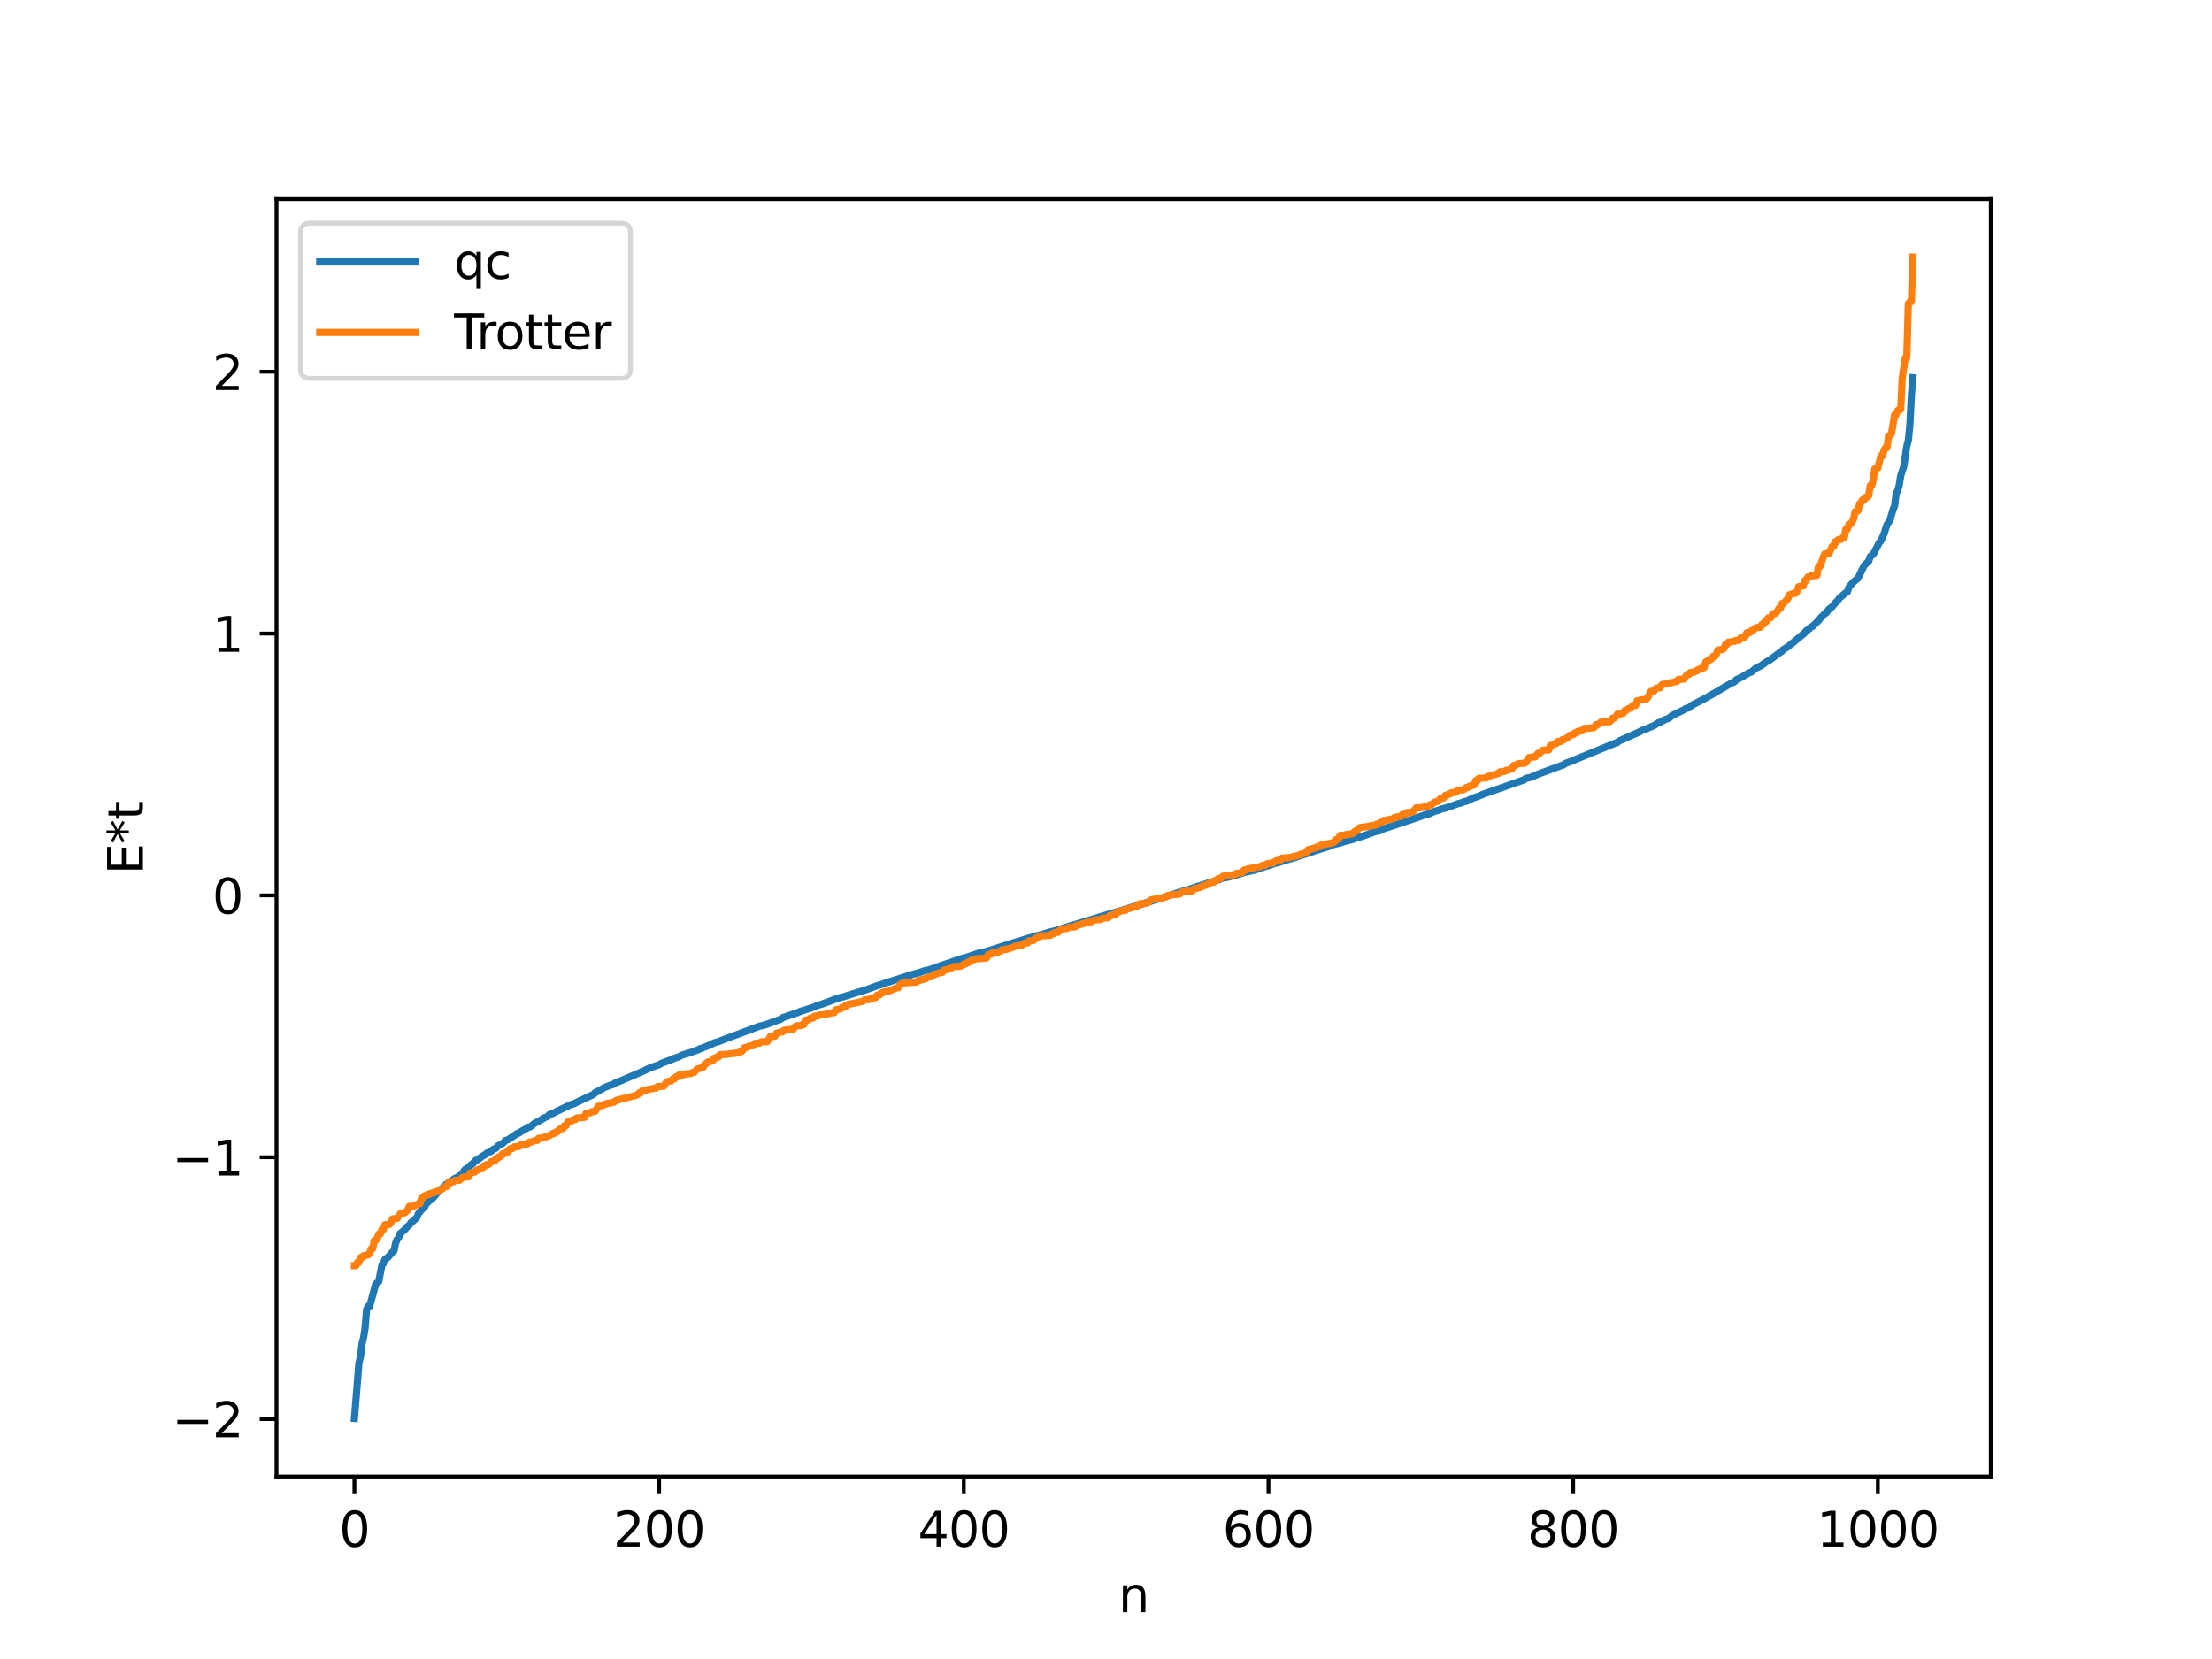 <?xml version="1.0" encoding="utf-8" standalone="no"?>
<!DOCTYPE svg PUBLIC "-//W3C//DTD SVG 1.1//EN"
  "http://www.w3.org/Graphics/SVG/1.1/DTD/svg11.dtd">
<svg xmlns:xlink="http://www.w3.org/1999/xlink" width="460.8pt" height="345.6pt" viewBox="0 0 460.8 345.6" xmlns="http://www.w3.org/2000/svg" version="1.1">
 <defs>
  <style type="text/css">*{stroke-linejoin: round; stroke-linecap: butt}</style>
 </defs>
 <g id="figure_1">
  <g id="patch_1">
   <path d="M 0 345.6 
L 460.8 345.6 
L 460.8 0 
L 0 0 
z
" style="fill: #ffffff"/>
  </g>
  <g id="axes_1">
   <g id="patch_2">
    <path d="M 57.6 307.584 
L 414.72 307.584 
L 414.72 41.472 
L 57.6 41.472 
z
" style="fill: #ffffff"/>
   </g>
   <g id="matplotlib.axis_1">
    <g id="xtick_1">
     <g id="line2d_1">
      <defs>
       <path id="mdc5fb9a6de" d="M 0 0 
L 0 3.5 
" style="stroke: #000000; stroke-width: 0.8"/>
      </defs>
      <g>
       <use xlink:href="#mdc5fb9a6de" x="73.833" y="307.584" style="stroke: #000000; stroke-width: 0.8"/>
      </g>
     </g>
     <g id="text_1">
      <!-- 0 -->
      <g transform="translate(70.651 322.182) scale(0.1 -0.1)">
       <defs>
        <path id="DejaVuSans-30" d="M 2034 4250 
Q 1547 4250 1301 3770 
Q 1056 3291 1056 2328 
Q 1056 1369 1301 889 
Q 1547 409 2034 409 
Q 2525 409 2770 889 
Q 3016 1369 3016 2328 
Q 3016 3291 2770 3770 
Q 2525 4250 2034 4250 
z
M 2034 4750 
Q 2819 4750 3233 4129 
Q 3647 3509 3647 2328 
Q 3647 1150 3233 529 
Q 2819 -91 2034 -91 
Q 1250 -91 836 529 
Q 422 1150 422 2328 
Q 422 3509 836 4129 
Q 1250 4750 2034 4750 
z
" transform="scale(0.016)"/>
       </defs>
       <use xlink:href="#DejaVuSans-30"/>
      </g>
     </g>
    </g>
    <g id="xtick_2">
     <g id="line2d_2">
      <g>
       <use xlink:href="#mdc5fb9a6de" x="137.304" y="307.584" style="stroke: #000000; stroke-width: 0.8"/>
      </g>
     </g>
     <g id="text_2">
      <!-- 200 -->
      <g transform="translate(127.76 322.182) scale(0.1 -0.1)">
       <defs>
        <path id="DejaVuSans-32" d="M 1228 531 
L 3431 531 
L 3431 0 
L 469 0 
L 469 531 
Q 828 903 1448 1529 
Q 2069 2156 2228 2338 
Q 2531 2678 2651 2914 
Q 2772 3150 2772 3378 
Q 2772 3750 2511 3984 
Q 2250 4219 1831 4219 
Q 1534 4219 1204 4116 
Q 875 4013 500 3803 
L 500 4441 
Q 881 4594 1212 4672 
Q 1544 4750 1819 4750 
Q 2544 4750 2975 4387 
Q 3406 4025 3406 3419 
Q 3406 3131 3298 2873 
Q 3191 2616 2906 2266 
Q 2828 2175 2409 1742 
Q 1991 1309 1228 531 
z
" transform="scale(0.016)"/>
       </defs>
       <use xlink:href="#DejaVuSans-32"/>
       <use xlink:href="#DejaVuSans-30" x="63.623"/>
       <use xlink:href="#DejaVuSans-30" x="127.246"/>
      </g>
     </g>
    </g>
    <g id="xtick_3">
     <g id="line2d_3">
      <g>
       <use xlink:href="#mdc5fb9a6de" x="200.775" y="307.584" style="stroke: #000000; stroke-width: 0.8"/>
      </g>
     </g>
     <g id="text_3">
      <!-- 400 -->
      <g transform="translate(191.231 322.182) scale(0.1 -0.1)">
       <defs>
        <path id="DejaVuSans-34" d="M 2419 4116 
L 825 1625 
L 2419 1625 
L 2419 4116 
z
M 2253 4666 
L 3047 4666 
L 3047 1625 
L 3713 1625 
L 3713 1100 
L 3047 1100 
L 3047 0 
L 2419 0 
L 2419 1100 
L 313 1100 
L 313 1709 
L 2253 4666 
z
" transform="scale(0.016)"/>
       </defs>
       <use xlink:href="#DejaVuSans-34"/>
       <use xlink:href="#DejaVuSans-30" x="63.623"/>
       <use xlink:href="#DejaVuSans-30" x="127.246"/>
      </g>
     </g>
    </g>
    <g id="xtick_4">
     <g id="line2d_4">
      <g>
       <use xlink:href="#mdc5fb9a6de" x="264.246" y="307.584" style="stroke: #000000; stroke-width: 0.8"/>
      </g>
     </g>
     <g id="text_4">
      <!-- 600 -->
      <g transform="translate(254.702 322.182) scale(0.1 -0.1)">
       <defs>
        <path id="DejaVuSans-36" d="M 2113 2584 
Q 1688 2584 1439 2293 
Q 1191 2003 1191 1497 
Q 1191 994 1439 701 
Q 1688 409 2113 409 
Q 2538 409 2786 701 
Q 3034 994 3034 1497 
Q 3034 2003 2786 2293 
Q 2538 2584 2113 2584 
z
M 3366 4563 
L 3366 3988 
Q 3128 4100 2886 4159 
Q 2644 4219 2406 4219 
Q 1781 4219 1451 3797 
Q 1122 3375 1075 2522 
Q 1259 2794 1537 2939 
Q 1816 3084 2150 3084 
Q 2853 3084 3261 2657 
Q 3669 2231 3669 1497 
Q 3669 778 3244 343 
Q 2819 -91 2113 -91 
Q 1303 -91 875 529 
Q 447 1150 447 2328 
Q 447 3434 972 4092 
Q 1497 4750 2381 4750 
Q 2619 4750 2861 4703 
Q 3103 4656 3366 4563 
z
" transform="scale(0.016)"/>
       </defs>
       <use xlink:href="#DejaVuSans-36"/>
       <use xlink:href="#DejaVuSans-30" x="63.623"/>
       <use xlink:href="#DejaVuSans-30" x="127.246"/>
      </g>
     </g>
    </g>
    <g id="xtick_5">
     <g id="line2d_5">
      <g>
       <use xlink:href="#mdc5fb9a6de" x="327.717" y="307.584" style="stroke: #000000; stroke-width: 0.8"/>
      </g>
     </g>
     <g id="text_5">
      <!-- 800 -->
      <g transform="translate(318.173 322.182) scale(0.1 -0.1)">
       <defs>
        <path id="DejaVuSans-38" d="M 2034 2216 
Q 1584 2216 1326 1975 
Q 1069 1734 1069 1313 
Q 1069 891 1326 650 
Q 1584 409 2034 409 
Q 2484 409 2743 651 
Q 3003 894 3003 1313 
Q 3003 1734 2745 1975 
Q 2488 2216 2034 2216 
z
M 1403 2484 
Q 997 2584 770 2862 
Q 544 3141 544 3541 
Q 544 4100 942 4425 
Q 1341 4750 2034 4750 
Q 2731 4750 3128 4425 
Q 3525 4100 3525 3541 
Q 3525 3141 3298 2862 
Q 3072 2584 2669 2484 
Q 3125 2378 3379 2068 
Q 3634 1759 3634 1313 
Q 3634 634 3220 271 
Q 2806 -91 2034 -91 
Q 1263 -91 848 271 
Q 434 634 434 1313 
Q 434 1759 690 2068 
Q 947 2378 1403 2484 
z
M 1172 3481 
Q 1172 3119 1398 2916 
Q 1625 2713 2034 2713 
Q 2441 2713 2670 2916 
Q 2900 3119 2900 3481 
Q 2900 3844 2670 4047 
Q 2441 4250 2034 4250 
Q 1625 4250 1398 4047 
Q 1172 3844 1172 3481 
z
" transform="scale(0.016)"/>
       </defs>
       <use xlink:href="#DejaVuSans-38"/>
       <use xlink:href="#DejaVuSans-30" x="63.623"/>
       <use xlink:href="#DejaVuSans-30" x="127.246"/>
      </g>
     </g>
    </g>
    <g id="xtick_6">
     <g id="line2d_6">
      <g>
       <use xlink:href="#mdc5fb9a6de" x="391.188" y="307.584" style="stroke: #000000; stroke-width: 0.8"/>
      </g>
     </g>
     <g id="text_6">
      <!-- 1000 -->
      <g transform="translate(378.463 322.182) scale(0.1 -0.1)">
       <defs>
        <path id="DejaVuSans-31" d="M 794 531 
L 1825 531 
L 1825 4091 
L 703 3866 
L 703 4441 
L 1819 4666 
L 2450 4666 
L 2450 531 
L 3481 531 
L 3481 0 
L 794 0 
L 794 531 
z
" transform="scale(0.016)"/>
       </defs>
       <use xlink:href="#DejaVuSans-31"/>
       <use xlink:href="#DejaVuSans-30" x="63.623"/>
       <use xlink:href="#DejaVuSans-30" x="127.246"/>
       <use xlink:href="#DejaVuSans-30" x="190.869"/>
      </g>
     </g>
    </g>
    <g id="text_7">
     <!-- n -->
     <g transform="translate(232.991 335.861) scale(0.1 -0.1)">
      <defs>
       <path id="DejaVuSans-6e" d="M 3513 2113 
L 3513 0 
L 2938 0 
L 2938 2094 
Q 2938 2591 2744 2837 
Q 2550 3084 2163 3084 
Q 1697 3084 1428 2787 
Q 1159 2491 1159 1978 
L 1159 0 
L 581 0 
L 581 3500 
L 1159 3500 
L 1159 2956 
Q 1366 3272 1645 3428 
Q 1925 3584 2291 3584 
Q 2894 3584 3203 3211 
Q 3513 2838 3513 2113 
z
" transform="scale(0.016)"/>
      </defs>
      <use xlink:href="#DejaVuSans-6e"/>
     </g>
    </g>
   </g>
   <g id="matplotlib.axis_2">
    <g id="ytick_1">
     <g id="line2d_7">
      <defs>
       <path id="mdfad9e19a6" d="M 0 0 
L -3.5 0 
" style="stroke: #000000; stroke-width: 0.8"/>
      </defs>
      <g>
       <use xlink:href="#mdfad9e19a6" x="57.6" y="295.613" style="stroke: #000000; stroke-width: 0.8"/>
      </g>
     </g>
     <g id="text_8">
      <!-- −2 -->
      <g transform="translate(35.858 299.412) scale(0.1 -0.1)">
       <defs>
        <path id="DejaVuSans-2212" d="M 678 2272 
L 4684 2272 
L 4684 1741 
L 678 1741 
L 678 2272 
z
" transform="scale(0.016)"/>
       </defs>
       <use xlink:href="#DejaVuSans-2212"/>
       <use xlink:href="#DejaVuSans-32" x="83.789"/>
      </g>
     </g>
    </g>
    <g id="ytick_2">
     <g id="line2d_8">
      <g>
       <use xlink:href="#mdfad9e19a6" x="57.6" y="241.071" style="stroke: #000000; stroke-width: 0.8"/>
      </g>
     </g>
     <g id="text_9">
      <!-- −1 -->
      <g transform="translate(35.858 244.87) scale(0.1 -0.1)">
       <use xlink:href="#DejaVuSans-2212"/>
       <use xlink:href="#DejaVuSans-31" x="83.789"/>
      </g>
     </g>
    </g>
    <g id="ytick_3">
     <g id="line2d_9">
      <g>
       <use xlink:href="#mdfad9e19a6" x="57.6" y="186.529" style="stroke: #000000; stroke-width: 0.8"/>
      </g>
     </g>
     <g id="text_10">
      <!-- 0 -->
      <g transform="translate(44.237 190.328) scale(0.1 -0.1)">
       <use xlink:href="#DejaVuSans-30"/>
      </g>
     </g>
    </g>
    <g id="ytick_4">
     <g id="line2d_10">
      <g>
       <use xlink:href="#mdfad9e19a6" x="57.6" y="131.986" style="stroke: #000000; stroke-width: 0.8"/>
      </g>
     </g>
     <g id="text_11">
      <!-- 1 -->
      <g transform="translate(44.237 135.786) scale(0.1 -0.1)">
       <use xlink:href="#DejaVuSans-31"/>
      </g>
     </g>
    </g>
    <g id="ytick_5">
     <g id="line2d_11">
      <g>
       <use xlink:href="#mdfad9e19a6" x="57.6" y="77.444" style="stroke: #000000; stroke-width: 0.8"/>
      </g>
     </g>
     <g id="text_12">
      <!-- 2 -->
      <g transform="translate(44.237 81.244) scale(0.1 -0.1)">
       <use xlink:href="#DejaVuSans-32"/>
      </g>
     </g>
    </g>
    <g id="text_13">
     <!-- E*t -->
     <g transform="translate(29.778 182.148) rotate(-90) scale(0.1 -0.1)">
      <defs>
       <path id="DejaVuSans-45" d="M 628 4666 
L 3578 4666 
L 3578 4134 
L 1259 4134 
L 1259 2753 
L 3481 2753 
L 3481 2222 
L 1259 2222 
L 1259 531 
L 3634 531 
L 3634 0 
L 628 0 
L 628 4666 
z
" transform="scale(0.016)"/>
       <path id="DejaVuSans-2a" d="M 3009 3897 
L 1888 3291 
L 3009 2681 
L 2828 2375 
L 1778 3009 
L 1778 1831 
L 1422 1831 
L 1422 3009 
L 372 2375 
L 191 2681 
L 1313 3291 
L 191 3897 
L 372 4206 
L 1422 3572 
L 1422 4750 
L 1778 4750 
L 1778 3572 
L 2828 4206 
L 3009 3897 
z
" transform="scale(0.016)"/>
       <path id="DejaVuSans-74" d="M 1172 4494 
L 1172 3500 
L 2356 3500 
L 2356 3053 
L 1172 3053 
L 1172 1153 
Q 1172 725 1289 603 
Q 1406 481 1766 481 
L 2356 481 
L 2356 0 
L 1766 0 
Q 1100 0 847 248 
Q 594 497 594 1153 
L 594 3053 
L 172 3053 
L 172 3500 
L 594 3500 
L 594 4494 
L 1172 4494 
z
" transform="scale(0.016)"/>
      </defs>
      <use xlink:href="#DejaVuSans-45"/>
      <use xlink:href="#DejaVuSans-2a" x="63.184"/>
      <use xlink:href="#DejaVuSans-74" x="113.184"/>
     </g>
    </g>
   </g>
   <g id="line2d_12">
    <path d="M 73.833 295.488 
L 74.785 283.837 
L 75.102 282.576 
L 75.42 279.873 
L 75.737 278.657 
L 76.054 276.626 
L 76.372 272.762 
L 76.689 272.127 
L 77.006 272.111 
L 78.276 267.454 
L 78.593 267.279 
L 78.91 266.933 
L 79.545 263.586 
L 79.862 263.214 
L 80.18 262.361 
L 80.815 261.927 
L 81.767 260.8 
L 82.084 260.579 
L 82.401 259.008 
L 82.719 258.211 
L 83.036 257.86 
L 83.353 256.967 
L 84.305 256.171 
L 84.94 255.445 
L 85.258 255.225 
L 85.575 254.707 
L 85.892 254.524 
L 86.844 253.616 
L 87.162 252.81 
L 87.796 252.034 
L 88.431 251.502 
L 88.748 250.715 
L 89.066 250.554 
L 89.383 250.117 
L 89.7 250.015 
L 90.018 249.762 
L 90.97 248.631 
L 91.605 247.987 
L 91.922 247.634 
L 92.239 247.486 
L 92.557 246.997 
L 93.191 246.571 
L 93.826 246.358 
L 94.461 245.666 
L 94.778 245.454 
L 95.096 245.387 
L 95.73 244.957 
L 96.365 244.543 
L 96.682 243.858 
L 97 243.546 
L 97.317 243.441 
L 98.269 242.52 
L 98.586 242.336 
L 98.904 241.885 
L 99.221 241.666 
L 99.539 241.605 
L 100.491 240.835 
L 100.808 240.698 
L 101.443 240.199 
L 102.395 239.789 
L 102.712 239.454 
L 103.347 239.17 
L 103.664 238.755 
L 104.616 238.261 
L 104.934 238.01 
L 105.251 237.617 
L 105.886 237.395 
L 107.79 236.101 
L 108.107 236.026 
L 108.742 235.598 
L 109.694 235.075 
L 110.011 234.815 
L 110.329 234.782 
L 110.646 234.608 
L 111.281 234.078 
L 111.598 233.854 
L 112.233 233.625 
L 112.867 233.18 
L 113.502 232.799 
L 114.137 232.551 
L 114.454 232.173 
L 115.089 231.982 
L 116.041 231.482 
L 118.897 230.115 
L 119.532 229.938 
L 120.167 229.612 
L 123.658 227.98 
L 123.975 227.613 
L 124.61 227.341 
L 124.927 227.087 
L 125.244 226.988 
L 125.879 226.57 
L 127.148 226.065 
L 127.783 225.89 
L 128.1 225.619 
L 129.053 225.264 
L 134.13 223.084 
L 135.4 222.448 
L 137.304 221.802 
L 137.939 221.454 
L 140.16 220.622 
L 140.795 220.326 
L 141.112 220.279 
L 142.064 219.812 
L 143.968 219.219 
L 144.603 218.988 
L 145.555 218.634 
L 145.872 218.426 
L 146.19 218.406 
L 146.507 218.208 
L 147.142 218.005 
L 148.094 217.593 
L 148.729 217.252 
L 149.681 216.988 
L 150.95 216.486 
L 158.249 213.758 
L 159.201 213.568 
L 162.375 212.406 
L 162.692 212.3 
L 163.01 212.01 
L 166.183 210.94 
L 166.818 210.655 
L 169.674 209.765 
L 170.309 209.429 
L 171.261 209.165 
L 172.213 208.816 
L 173.8 208.225 
L 174.752 207.884 
L 175.704 207.653 
L 178.56 206.742 
L 179.829 206.402 
L 180.464 206.172 
L 183.003 205.236 
L 183.638 205.084 
L 184.907 204.586 
L 185.224 204.557 
L 185.859 204.324 
L 190.302 202.918 
L 191.254 202.677 
L 192.524 202.248 
L 193.476 202.036 
L 200.458 199.635 
L 201.092 199.488 
L 203.948 198.535 
L 205.535 198.18 
L 211.565 196.253 
L 213.152 195.782 
L 214.104 195.474 
L 215.373 195.122 
L 215.691 194.979 
L 216.325 194.878 
L 218.864 194.107 
L 219.499 193.962 
L 220.134 193.789 
L 220.451 193.637 
L 220.768 193.615 
L 221.403 193.345 
L 224.577 192.394 
L 225.211 192.21 
L 226.163 191.901 
L 227.75 191.432 
L 231.558 190.253 
L 232.51 189.984 
L 233.78 189.617 
L 240.444 187.523 
L 241.079 187.365 
L 241.714 187.165 
L 245.839 185.805 
L 246.474 185.612 
L 247.426 185.381 
L 248.378 185.03 
L 249.33 184.69 
L 249.965 184.508 
L 254.091 183.19 
L 254.408 183.01 
L 256.312 182.633 
L 258.534 181.986 
L 259.486 181.671 
L 261.39 181.259 
L 263.611 180.498 
L 264.246 180.344 
L 265.515 179.863 
L 266.15 179.751 
L 267.42 179.328 
L 269.006 178.863 
L 269.641 178.67 
L 276.623 176.378 
L 276.94 176.321 
L 277.258 176.113 
L 277.892 175.916 
L 278.527 175.749 
L 279.162 175.631 
L 279.796 175.394 
L 282.018 174.798 
L 282.653 174.513 
L 283.605 174.294 
L 285.191 173.705 
L 286.143 173.372 
L 287.096 173.099 
L 287.413 173.049 
L 288.048 172.725 
L 294.712 170.505 
L 296.934 169.708 
L 297.886 169.468 
L 298.838 169.001 
L 299.472 168.854 
L 300.424 168.489 
L 301.059 168.351 
L 302.646 167.818 
L 303.598 167.459 
L 304.55 167.191 
L 305.185 166.945 
L 305.502 166.919 
L 306.772 166.29 
L 308.358 165.719 
L 308.993 165.435 
L 317.562 162.42 
L 317.879 162.125 
L 318.831 161.953 
L 319.783 161.551 
L 320.418 161.268 
L 325.813 159.271 
L 326.13 159.018 
L 327.717 158.446 
L 328.352 158.146 
L 336.603 154.755 
L 336.92 154.672 
L 337.238 154.378 
L 341.681 152.4 
L 341.998 152.167 
L 342.633 151.97 
L 344.537 151.154 
L 345.489 150.566 
L 345.806 150.46 
L 346.441 150.145 
L 346.758 149.934 
L 347.393 149.728 
L 347.71 149.573 
L 348.345 149.043 
L 350.884 147.832 
L 351.201 147.59 
L 351.836 147.461 
L 352.471 146.903 
L 353.105 146.573 
L 355.327 145.424 
L 356.596 144.693 
L 360.722 142.278 
L 361.039 142.193 
L 361.357 141.987 
L 361.674 141.626 
L 363.261 140.806 
L 363.896 140.43 
L 364.213 140.203 
L 364.848 139.999 
L 365.8 139.175 
L 366.752 138.75 
L 368.021 137.855 
L 368.339 137.713 
L 368.973 137.269 
L 370.877 135.864 
L 371.195 135.674 
L 371.512 135.301 
L 372.464 134.733 
L 375.955 131.838 
L 376.272 131.404 
L 376.907 131.009 
L 377.224 130.63 
L 377.542 130.525 
L 378.811 129.308 
L 379.446 128.501 
L 379.763 128.316 
L 380.081 127.841 
L 380.398 127.69 
L 381.033 126.872 
L 381.667 126.414 
L 382.302 125.631 
L 382.62 125.346 
L 383.254 124.538 
L 384.524 123.47 
L 384.841 123.305 
L 385.158 122.324 
L 386.11 121.24 
L 387.062 120.447 
L 388.332 117.819 
L 389.284 116.907 
L 389.601 115.943 
L 390.236 115.454 
L 391.505 113.015 
L 391.823 112.684 
L 392.458 111.256 
L 393.092 109.292 
L 393.727 108.357 
L 394.362 106.114 
L 394.679 105.424 
L 394.996 102.833 
L 395.314 102.217 
L 395.631 101.133 
L 395.948 99.134 
L 396.583 97.183 
L 397.218 92.975 
L 397.535 91.766 
L 397.853 88.648 
L 398.17 82.459 
L 398.487 78.682 
L 398.487 78.682 
" clip-path="url(#pcd0b786bc3)" style="fill: none; stroke: #1f77b4; stroke-width: 1.5; stroke-linecap: square"/>
   </g>
   <g id="line2d_13">
    <path d="M 73.833 263.666 
L 74.15 263.666 
L 74.467 262.971 
L 74.785 262.971 
L 75.102 261.982 
L 75.42 261.982 
L 75.737 261.592 
L 76.054 261.592 
L 76.372 261.428 
L 76.689 261.428 
L 77.006 261.087 
L 77.324 260.12 
L 77.641 260.12 
L 77.958 258.436 
L 78.276 258.436 
L 78.593 257.957 
L 78.91 257.075 
L 79.228 257.075 
L 79.545 256.14 
L 79.862 256.14 
L 80.18 255.134 
L 81.132 255.057 
L 81.449 254.647 
L 81.767 253.905 
L 82.719 253.811 
L 83.353 252.87 
L 83.671 252.87 
L 83.988 252.663 
L 84.305 252.663 
L 84.94 252.09 
L 85.258 251.309 
L 86.21 251.266 
L 86.527 250.993 
L 86.844 250.993 
L 87.162 250.751 
L 87.479 250.751 
L 87.796 249.653 
L 88.114 249.507 
L 88.431 249.104 
L 88.748 249.104 
L 89.066 248.831 
L 89.383 248.831 
L 89.7 248.583 
L 90.018 248.583 
L 90.335 248.384 
L 90.653 248.384 
L 90.97 248.179 
L 91.287 248.179 
L 91.922 247.735 
L 92.239 247.616 
L 92.557 247.218 
L 93.191 247.164 
L 93.509 246.191 
L 94.461 246.177 
L 94.778 245.878 
L 95.73 245.859 
L 96.365 245.25 
L 97.634 245.146 
L 97.952 244.336 
L 98.269 244.336 
L 98.586 244.157 
L 98.904 244.157 
L 99.221 243.764 
L 99.539 243.764 
L 99.856 243.527 
L 100.491 243.442 
L 100.808 242.846 
L 101.125 242.846 
L 101.443 242.577 
L 101.76 242.577 
L 102.395 241.959 
L 103.029 241.889 
L 103.347 241.282 
L 103.664 241.282 
L 103.981 240.94 
L 104.299 240.94 
L 104.616 240.402 
L 104.934 240.402 
L 105.568 239.954 
L 105.886 239.954 
L 106.203 239.305 
L 106.838 239.231 
L 107.155 238.899 
L 108.107 238.834 
L 108.424 238.501 
L 109.059 238.49 
L 109.377 238.34 
L 109.694 238.34 
L 110.011 238.221 
L 110.329 237.9 
L 110.646 237.9 
L 111.598 237.567 
L 111.915 237.567 
L 112.233 237.121 
L 112.867 237.111 
L 113.185 236.958 
L 113.502 236.958 
L 113.82 236.739 
L 114.137 236.739 
L 115.089 236.142 
L 115.406 236.142 
L 115.724 235.836 
L 116.041 235.836 
L 116.676 235.164 
L 117.31 235.079 
L 117.628 234.479 
L 117.945 234.479 
L 118.262 233.735 
L 118.58 233.735 
L 118.897 233.46 
L 119.215 233.46 
L 119.532 233.215 
L 119.849 233.215 
L 120.167 232.875 
L 121.753 232.768 
L 122.071 231.95 
L 123.023 231.789 
L 123.34 231.568 
L 123.975 231.51 
L 124.61 230.451 
L 124.927 230.451 
L 125.244 230.26 
L 125.562 230.26 
L 125.879 230.045 
L 126.196 230.045 
L 126.514 229.836 
L 127.148 229.794 
L 127.466 229.66 
L 127.783 229.66 
L 128.418 229.211 
L 132.543 228.186 
L 132.861 227.994 
L 133.178 227.65 
L 133.496 227.65 
L 133.813 227.205 
L 134.13 227.205 
L 134.448 227.063 
L 134.765 227.063 
L 135.082 226.919 
L 135.717 226.82 
L 136.352 226.693 
L 136.669 226.693 
L 136.986 226.364 
L 138.256 226.29 
L 138.891 225.364 
L 139.843 225.129 
L 140.16 224.779 
L 140.477 224.779 
L 140.795 224.317 
L 141.112 224.317 
L 141.429 223.963 
L 142.381 223.905 
L 142.699 223.734 
L 143.968 223.619 
L 144.286 223.385 
L 144.603 223.385 
L 145.238 222.709 
L 146.507 222.328 
L 146.824 221.657 
L 147.142 221.565 
L 147.459 221.213 
L 147.777 221.213 
L 148.094 221.036 
L 148.411 221.036 
L 148.729 220.448 
L 149.046 220.448 
L 149.363 220.167 
L 149.681 220.167 
L 149.998 219.7 
L 151.267 219.646 
L 151.902 219.549 
L 152.854 219.448 
L 153.489 219.36 
L 153.806 219.328 
L 154.124 219.088 
L 154.441 219.088 
L 154.758 218.763 
L 155.076 218.226 
L 155.71 218.17 
L 156.028 217.903 
L 156.98 217.819 
L 157.297 217.337 
L 158.249 217.304 
L 158.567 217.039 
L 159.836 216.991 
L 160.471 215.954 
L 161.105 215.885 
L 161.423 215.868 
L 161.74 215.247 
L 162.692 214.962 
L 163.01 214.962 
L 163.327 214.641 
L 163.644 214.641 
L 163.962 214.52 
L 165.231 214.442 
L 165.548 213.96 
L 165.866 213.704 
L 166.818 213.651 
L 167.135 213.43 
L 167.453 213.43 
L 167.77 212.523 
L 168.405 212.471 
L 168.722 212.132 
L 169.357 212.076 
L 169.674 211.669 
L 170.309 211.641 
L 170.626 211.462 
L 171.578 211.387 
L 173.482 210.953 
L 173.8 210.953 
L 174.117 210.365 
L 175.069 210.2 
L 175.386 209.86 
L 175.704 209.86 
L 176.021 209.565 
L 176.339 209.565 
L 176.656 209.206 
L 177.291 209.106 
L 177.925 208.995 
L 179.829 208.561 
L 180.147 208.271 
L 181.099 208.224 
L 181.416 207.971 
L 181.734 207.971 
L 182.051 207.837 
L 182.368 207.837 
L 182.686 207.359 
L 183.003 207.236 
L 183.32 207.236 
L 183.638 206.792 
L 183.955 206.792 
L 184.272 206.567 
L 184.907 206.563 
L 186.811 205.774 
L 187.129 205.774 
L 187.446 205.124 
L 187.763 204.906 
L 188.081 204.906 
L 188.398 204.746 
L 189.985 204.651 
L 190.937 204.58 
L 191.254 204.251 
L 191.572 204.251 
L 191.889 204.057 
L 192.206 204.057 
L 192.524 203.91 
L 192.841 203.91 
L 193.158 203.569 
L 193.793 203.494 
L 194.11 203.438 
L 194.745 202.902 
L 195.062 202.902 
L 195.697 202.642 
L 196.332 202.551 
L 196.649 202.075 
L 196.967 202.075 
L 197.601 201.827 
L 197.919 201.827 
L 198.553 201.396 
L 199.505 201.318 
L 200.14 201.282 
L 200.775 200.844 
L 201.092 200.844 
L 201.41 200.529 
L 201.727 200.529 
L 202.044 200.198 
L 202.362 200.198 
L 202.679 199.882 
L 202.996 199.882 
L 203.314 199.731 
L 205.218 199.623 
L 205.535 199.525 
L 205.853 198.849 
L 206.487 198.769 
L 206.805 198.483 
L 207.757 198.445 
L 208.074 198.197 
L 208.391 198.197 
L 208.709 197.874 
L 209.661 197.767 
L 211.248 197.262 
L 211.565 197.054 
L 212.834 196.931 
L 213.469 196.458 
L 214.104 196.423 
L 214.421 195.989 
L 214.739 195.989 
L 215.373 195.874 
L 215.691 195.472 
L 216.008 195.472 
L 216.643 195.01 
L 217.277 194.934 
L 218.864 194.843 
L 219.181 194.487 
L 219.499 194.487 
L 219.816 194.228 
L 220.451 194.196 
L 220.768 193.787 
L 221.086 193.787 
L 221.403 193.495 
L 222.355 193.401 
L 222.672 193.176 
L 223.942 193.087 
L 224.259 192.763 
L 225.211 192.544 
L 225.529 192.379 
L 225.846 192.379 
L 226.481 192.165 
L 226.798 192.165 
L 227.115 191.992 
L 227.433 191.992 
L 228.067 191.615 
L 229.337 191.567 
L 229.654 191.29 
L 230.606 191.202 
L 230.924 191.138 
L 231.241 190.676 
L 231.876 190.649 
L 232.193 190.398 
L 232.51 190.398 
L 232.828 189.958 
L 233.145 189.958 
L 233.462 189.707 
L 234.415 189.689 
L 234.732 189.3 
L 235.367 189.226 
L 236.953 188.746 
L 237.271 188.307 
L 238.223 188.249 
L 239.175 188.049 
L 239.81 187.445 
L 240.444 187.327 
L 242.348 186.969 
L 242.666 186.815 
L 242.983 186.805 
L 243.3 186.533 
L 243.618 186.533 
L 243.935 186.403 
L 245.205 186.313 
L 245.839 186.211 
L 246.157 185.819 
L 246.791 185.719 
L 248.378 185.614 
L 248.696 185.222 
L 249.013 185.053 
L 249.33 185.053 
L 249.648 184.908 
L 249.965 184.908 
L 250.282 184.623 
L 250.6 184.623 
L 250.917 184.429 
L 251.234 184.395 
L 251.552 184.162 
L 251.869 184.162 
L 252.186 183.838 
L 252.821 183.792 
L 253.139 183.407 
L 253.456 183.407 
L 253.773 183.025 
L 254.408 182.981 
L 254.725 182.537 
L 257.264 182.177 
L 257.581 181.924 
L 258.216 181.918 
L 258.534 181.758 
L 258.851 181.758 
L 259.168 181.229 
L 259.486 181.229 
L 260.12 180.951 
L 260.755 180.885 
L 261.707 180.637 
L 262.659 180.531 
L 262.977 180.271 
L 263.611 180.259 
L 263.929 179.958 
L 264.881 179.778 
L 265.198 179.778 
L 265.833 179.318 
L 266.15 179.318 
L 266.467 179.13 
L 266.785 179.13 
L 267.102 178.742 
L 268.372 178.696 
L 270.593 178.164 
L 270.91 177.942 
L 271.228 177.942 
L 272.18 177.536 
L 272.497 176.981 
L 272.815 176.981 
L 273.449 176.746 
L 273.767 176.746 
L 274.084 176.518 
L 274.401 176.518 
L 274.719 176.281 
L 275.036 176.281 
L 275.353 175.963 
L 275.988 175.918 
L 276.623 175.737 
L 276.94 175.737 
L 277.892 175.453 
L 278.21 174.966 
L 278.527 174.835 
L 278.844 174.835 
L 279.162 174.028 
L 280.114 173.98 
L 280.431 173.828 
L 281.066 173.784 
L 281.7 173.676 
L 282.335 173.109 
L 282.653 173.109 
L 282.97 172.619 
L 283.287 172.401 
L 285.191 172.136 
L 285.509 172.008 
L 286.461 171.92 
L 286.778 171.688 
L 287.096 171.688 
L 287.413 171.375 
L 287.73 171.375 
L 288.365 170.894 
L 288.682 170.894 
L 289.634 170.654 
L 290.269 170.556 
L 290.586 170.212 
L 290.904 170.212 
L 291.539 170.087 
L 291.856 170.087 
L 292.173 169.647 
L 292.808 169.617 
L 293.125 169.263 
L 294.077 169.187 
L 294.395 169.057 
L 295.029 168.286 
L 295.981 168.264 
L 296.616 168.103 
L 296.934 168.103 
L 297.251 167.928 
L 297.568 167.928 
L 297.886 167.623 
L 298.203 167.623 
L 298.838 167.117 
L 299.155 166.987 
L 299.472 166.987 
L 300.107 166.318 
L 300.742 166.226 
L 301.059 165.703 
L 301.377 165.703 
L 301.694 165.422 
L 302.011 165.422 
L 302.329 165.155 
L 303.281 165.028 
L 303.598 164.652 
L 304.233 164.561 
L 304.867 164.523 
L 305.502 164.026 
L 305.82 164.026 
L 306.137 163.759 
L 307.089 163.535 
L 307.406 162.631 
L 307.724 162.631 
L 308.041 162.154 
L 309.628 162.034 
L 309.945 161.734 
L 310.262 161.734 
L 310.58 161.499 
L 311.215 161.413 
L 312.167 161.105 
L 312.484 160.784 
L 313.436 160.708 
L 313.753 160.466 
L 314.071 160.466 
L 315.023 160.112 
L 315.34 159.46 
L 315.658 159.46 
L 316.292 159.074 
L 317.244 159.01 
L 317.562 159.01 
L 317.879 158.83 
L 318.514 157.823 
L 318.831 157.823 
L 319.148 157.692 
L 319.783 157.689 
L 320.418 156.921 
L 320.735 156.921 
L 321.37 156.287 
L 322.639 156.213 
L 322.957 155.297 
L 323.274 155.297 
L 323.909 154.882 
L 324.226 154.882 
L 324.543 154.454 
L 325.178 154.452 
L 325.496 154.083 
L 325.813 154.083 
L 326.13 153.843 
L 326.448 153.789 
L 327.082 153.144 
L 327.717 153.055 
L 328.034 152.69 
L 328.352 152.69 
L 328.669 152.361 
L 328.986 152.361 
L 329.304 152.223 
L 329.621 152.223 
L 329.939 151.783 
L 331.843 151.621 
L 332.16 151.503 
L 332.477 150.961 
L 332.795 150.961 
L 333.112 150.816 
L 333.429 150.478 
L 334.381 150.368 
L 335.334 150.344 
L 335.651 150.066 
L 335.968 149.584 
L 336.286 149.584 
L 336.603 149.286 
L 336.92 148.785 
L 337.555 148.753 
L 337.872 148.562 
L 338.19 148.562 
L 338.507 147.979 
L 338.824 147.979 
L 339.142 147.676 
L 339.459 147.534 
L 339.777 147.534 
L 340.094 146.985 
L 340.729 146.961 
L 341.046 145.97 
L 341.363 145.97 
L 341.681 145.843 
L 342.315 145.754 
L 342.95 145.661 
L 343.267 145.311 
L 343.902 144.034 
L 344.537 144.005 
L 344.854 143.493 
L 345.172 143.32 
L 345.806 143.297 
L 346.124 142.727 
L 346.441 142.535 
L 347.393 142.48 
L 347.71 142.263 
L 348.345 142.176 
L 348.98 142.001 
L 349.297 142.001 
L 349.615 141.55 
L 350.884 141.441 
L 351.201 140.824 
L 351.519 140.494 
L 351.836 140.494 
L 352.153 140.095 
L 352.788 140.08 
L 353.105 139.795 
L 353.423 139.795 
L 353.74 139.479 
L 354.058 139.479 
L 354.375 139.204 
L 354.692 139.204 
L 355.01 139.072 
L 355.327 137.903 
L 355.644 137.903 
L 355.962 137.437 
L 356.279 137.437 
L 356.596 137.23 
L 356.914 136.693 
L 357.231 136.693 
L 357.548 136.292 
L 357.866 135.407 
L 358.818 135.301 
L 359.135 135.093 
L 359.453 134.237 
L 359.77 134.237 
L 360.087 133.767 
L 360.405 133.767 
L 361.039 133.592 
L 361.357 133.592 
L 361.674 133.394 
L 362.309 133.389 
L 362.626 132.872 
L 363.261 132.838 
L 363.578 132.6 
L 363.896 131.818 
L 364.53 131.783 
L 364.848 131.395 
L 365.165 131.395 
L 365.482 130.959 
L 365.8 130.758 
L 366.752 130.658 
L 367.069 130.033 
L 367.386 130.033 
L 367.704 129.43 
L 368.021 129.43 
L 368.339 128.733 
L 368.656 128.733 
L 368.973 128.613 
L 369.291 127.844 
L 369.608 127.844 
L 369.925 127.725 
L 370.243 127.336 
L 370.56 126.748 
L 370.877 126.748 
L 371.195 125.736 
L 371.512 125.736 
L 372.464 124.688 
L 372.781 123.89 
L 373.734 123.595 
L 374.051 123.595 
L 374.368 123.237 
L 374.686 122.223 
L 375.638 122.071 
L 375.955 120.966 
L 376.272 120.966 
L 376.59 120.203 
L 376.907 120.203 
L 377.224 119.965 
L 378.494 119.859 
L 378.811 118.011 
L 379.129 118.011 
L 380.081 115.426 
L 380.398 115.426 
L 380.715 115.244 
L 381.033 115.244 
L 381.667 113.858 
L 381.985 113.834 
L 382.302 112.854 
L 382.62 112.854 
L 382.937 112.428 
L 383.572 112.355 
L 383.889 112 
L 384.206 112 
L 384.524 110.24 
L 384.841 110.24 
L 385.158 109.234 
L 385.476 109.234 
L 386.11 108.208 
L 386.428 106.612 
L 386.745 106.612 
L 387.062 106.415 
L 387.38 104.946 
L 387.697 104.692 
L 388.015 104.114 
L 388.332 104.114 
L 388.649 103.578 
L 388.967 103.578 
L 389.284 103.235 
L 389.601 101.185 
L 389.919 101.185 
L 390.236 99.902 
L 390.553 97.67 
L 390.871 97.497 
L 391.188 97.497 
L 391.823 94.98 
L 392.14 94.98 
L 392.458 93.877 
L 392.775 93.27 
L 393.092 93.27 
L 393.41 90.778 
L 393.727 90.778 
L 394.044 90.278 
L 394.679 86.393 
L 394.996 86.393 
L 395.314 85.539 
L 395.631 85.284 
L 395.948 85.284 
L 396.266 78.737 
L 396.9 74.561 
L 397.218 74.561 
L 397.535 63.309 
L 397.853 62.856 
L 398.17 62.856 
L 398.487 53.568 
L 398.487 53.568 
" clip-path="url(#pcd0b786bc3)" style="fill: none; stroke: #ff7f0e; stroke-width: 1.5; stroke-linecap: square"/>
   </g>
   <g id="patch_3">
    <path d="M 57.6 307.584 
L 57.6 41.472 
" style="fill: none; stroke: #000000; stroke-width: 0.8; stroke-linejoin: miter; stroke-linecap: square"/>
   </g>
   <g id="patch_4">
    <path d="M 414.72 307.584 
L 414.72 41.472 
" style="fill: none; stroke: #000000; stroke-width: 0.8; stroke-linejoin: miter; stroke-linecap: square"/>
   </g>
   <g id="patch_5">
    <path d="M 57.6 307.584 
L 414.72 307.584 
" style="fill: none; stroke: #000000; stroke-width: 0.8; stroke-linejoin: miter; stroke-linecap: square"/>
   </g>
   <g id="patch_6">
    <path d="M 57.6 41.472 
L 414.72 41.472 
" style="fill: none; stroke: #000000; stroke-width: 0.8; stroke-linejoin: miter; stroke-linecap: square"/>
   </g>
   <g id="legend_1">
    <g id="patch_7">
     <path d="M 64.6 78.828 
L 129.342 78.828 
Q 131.342 78.828 131.342 76.828 
L 131.342 48.472 
Q 131.342 46.472 129.342 46.472 
L 64.6 46.472 
Q 62.6 46.472 62.6 48.472 
L 62.6 76.828 
Q 62.6 78.828 64.6 78.828 
z
" style="fill: #ffffff; opacity: 0.8; stroke: #cccccc; stroke-linejoin: miter"/>
    </g>
    <g id="line2d_14">
     <path d="M 66.6 54.57 
L 76.6 54.57 
L 86.6 54.57 
" style="fill: none; stroke: #1f77b4; stroke-width: 1.5; stroke-linecap: square"/>
    </g>
    <g id="text_14">
     <!-- qc -->
     <g transform="translate(94.6 58.07) scale(0.1 -0.1)">
      <defs>
       <path id="DejaVuSans-71" d="M 947 1747 
Q 947 1113 1208 752 
Q 1469 391 1925 391 
Q 2381 391 2643 752 
Q 2906 1113 2906 1747 
Q 2906 2381 2643 2742 
Q 2381 3103 1925 3103 
Q 1469 3103 1208 2742 
Q 947 2381 947 1747 
z
M 2906 525 
Q 2725 213 2448 61 
Q 2172 -91 1784 -91 
Q 1150 -91 751 415 
Q 353 922 353 1747 
Q 353 2572 751 3078 
Q 1150 3584 1784 3584 
Q 2172 3584 2448 3432 
Q 2725 3281 2906 2969 
L 2906 3500 
L 3481 3500 
L 3481 -1331 
L 2906 -1331 
L 2906 525 
z
" transform="scale(0.016)"/>
       <path id="DejaVuSans-63" d="M 3122 3366 
L 3122 2828 
Q 2878 2963 2633 3030 
Q 2388 3097 2138 3097 
Q 1578 3097 1268 2742 
Q 959 2388 959 1747 
Q 959 1106 1268 751 
Q 1578 397 2138 397 
Q 2388 397 2633 464 
Q 2878 531 3122 666 
L 3122 134 
Q 2881 22 2623 -34 
Q 2366 -91 2075 -91 
Q 1284 -91 818 406 
Q 353 903 353 1747 
Q 353 2603 823 3093 
Q 1294 3584 2113 3584 
Q 2378 3584 2631 3529 
Q 2884 3475 3122 3366 
z
" transform="scale(0.016)"/>
      </defs>
      <use xlink:href="#DejaVuSans-71"/>
      <use xlink:href="#DejaVuSans-63" x="63.477"/>
     </g>
    </g>
    <g id="line2d_15">
     <path d="M 66.6 69.249 
L 76.6 69.249 
L 86.6 69.249 
" style="fill: none; stroke: #ff7f0e; stroke-width: 1.5; stroke-linecap: square"/>
    </g>
    <g id="text_15">
     <!-- Trotter -->
     <g transform="translate(94.6 72.749) scale(0.1 -0.1)">
      <defs>
       <path id="DejaVuSans-54" d="M -19 4666 
L 3928 4666 
L 3928 4134 
L 2272 4134 
L 2272 0 
L 1638 0 
L 1638 4134 
L -19 4134 
L -19 4666 
z
" transform="scale(0.016)"/>
       <path id="DejaVuSans-72" d="M 2631 2963 
Q 2534 3019 2420 3045 
Q 2306 3072 2169 3072 
Q 1681 3072 1420 2755 
Q 1159 2438 1159 1844 
L 1159 0 
L 581 0 
L 581 3500 
L 1159 3500 
L 1159 2956 
Q 1341 3275 1631 3429 
Q 1922 3584 2338 3584 
Q 2397 3584 2469 3576 
Q 2541 3569 2628 3553 
L 2631 2963 
z
" transform="scale(0.016)"/>
       <path id="DejaVuSans-6f" d="M 1959 3097 
Q 1497 3097 1228 2736 
Q 959 2375 959 1747 
Q 959 1119 1226 758 
Q 1494 397 1959 397 
Q 2419 397 2687 759 
Q 2956 1122 2956 1747 
Q 2956 2369 2687 2733 
Q 2419 3097 1959 3097 
z
M 1959 3584 
Q 2709 3584 3137 3096 
Q 3566 2609 3566 1747 
Q 3566 888 3137 398 
Q 2709 -91 1959 -91 
Q 1206 -91 779 398 
Q 353 888 353 1747 
Q 353 2609 779 3096 
Q 1206 3584 1959 3584 
z
" transform="scale(0.016)"/>
       <path id="DejaVuSans-65" d="M 3597 1894 
L 3597 1613 
L 953 1613 
Q 991 1019 1311 708 
Q 1631 397 2203 397 
Q 2534 397 2845 478 
Q 3156 559 3463 722 
L 3463 178 
Q 3153 47 2828 -22 
Q 2503 -91 2169 -91 
Q 1331 -91 842 396 
Q 353 884 353 1716 
Q 353 2575 817 3079 
Q 1281 3584 2069 3584 
Q 2775 3584 3186 3129 
Q 3597 2675 3597 1894 
z
M 3022 2063 
Q 3016 2534 2758 2815 
Q 2500 3097 2075 3097 
Q 1594 3097 1305 2825 
Q 1016 2553 972 2059 
L 3022 2063 
z
" transform="scale(0.016)"/>
      </defs>
      <use xlink:href="#DejaVuSans-54"/>
      <use xlink:href="#DejaVuSans-72" x="46.334"/>
      <use xlink:href="#DejaVuSans-6f" x="85.197"/>
      <use xlink:href="#DejaVuSans-74" x="146.379"/>
      <use xlink:href="#DejaVuSans-74" x="185.588"/>
      <use xlink:href="#DejaVuSans-65" x="224.797"/>
      <use xlink:href="#DejaVuSans-72" x="286.32"/>
     </g>
    </g>
   </g>
  </g>
 </g>
 <defs>
  <clipPath id="pcd0b786bc3">
   <rect x="57.6" y="41.472" width="357.12" height="266.112"/>
  </clipPath>
 </defs>
</svg>
